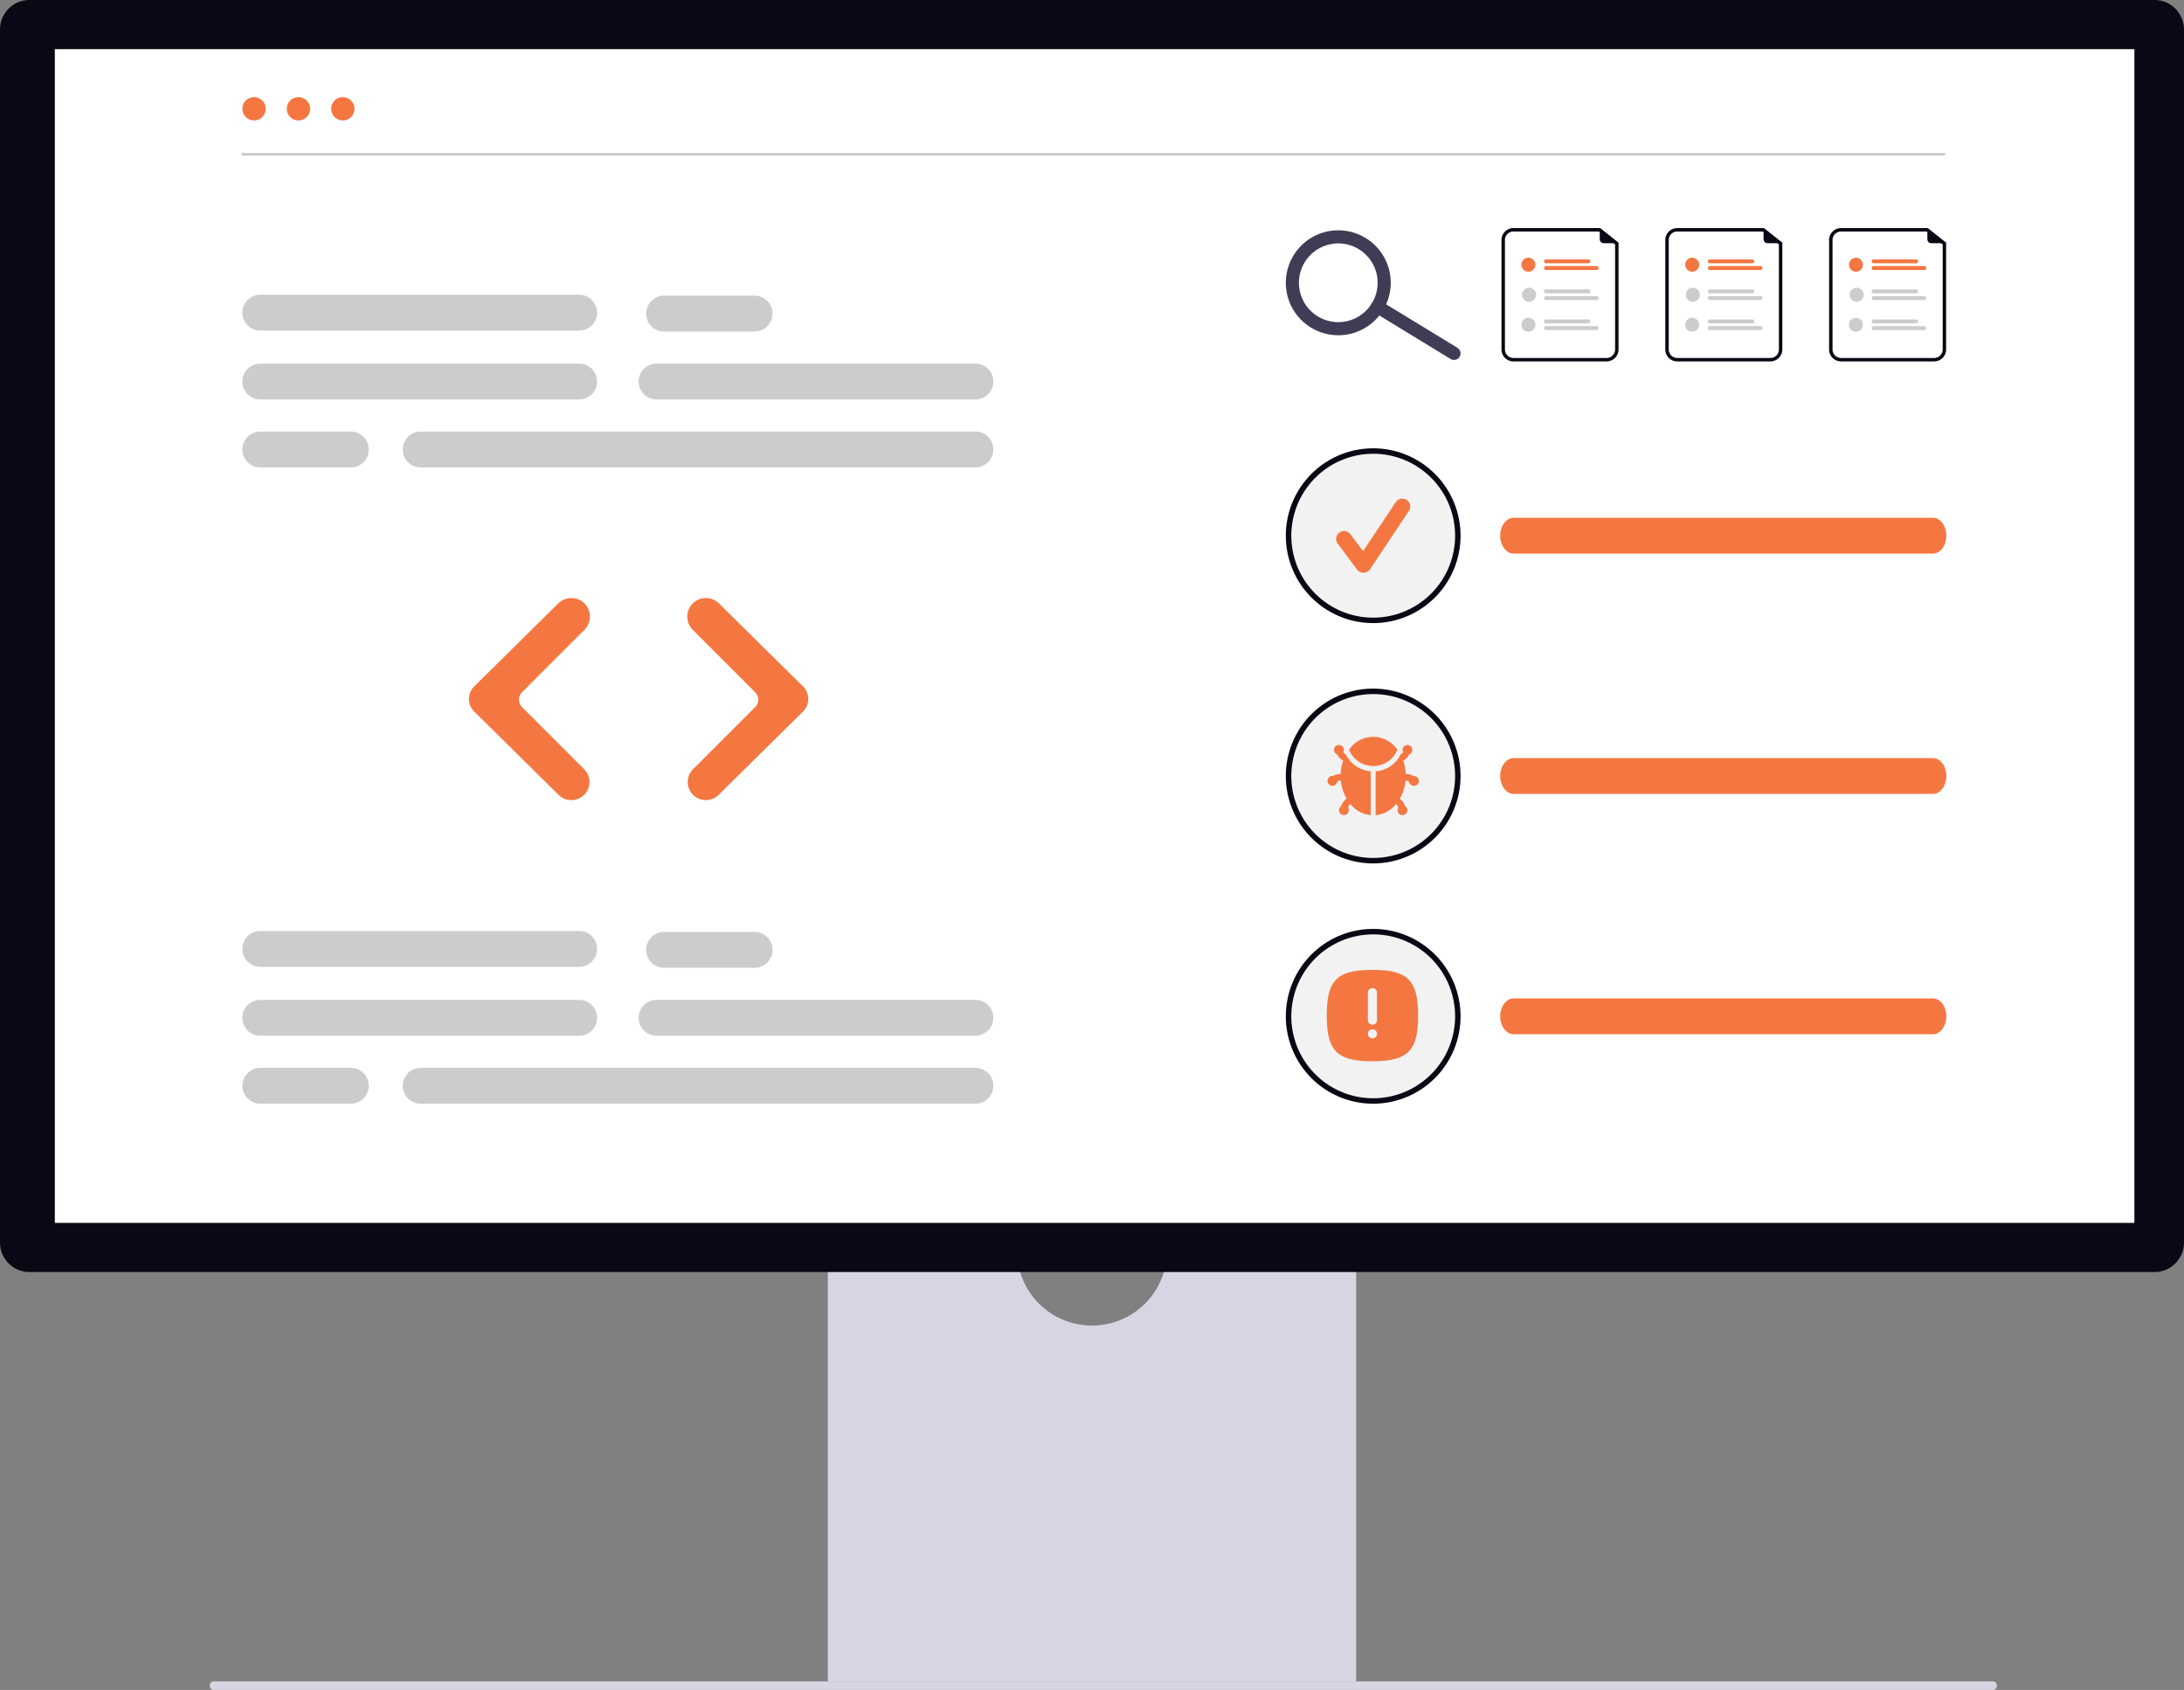 <svg xmlns="http://www.w3.org/2000/svg" xmlns:xlink="http://www.w3.org/1999/xlink" width="800.003" height="618.866" viewBox="0 0 800.003 618.866" role="img" artist="Katerina Limpitsouni" source="https://undraw.co/"><rect x="0" y="0" width="800.003" height="618.866" fill="#808080" stroke="none"/><g transform="translate(-560 -230.997)"><path d="M15.18,488.765a1.456,1.456,0,0,0,1.308,1.575H668.472a1.6,1.6,0,0,0,0-3.15H16.488a1.456,1.456,0,0,0-1.308,1.575Z" transform="translate(621.678 359.523)" fill="#d6d6e3"/><path d="M353.105,370.945a27.478,27.478,0,0,1-54.387,0H229.146V524.776H422.677V370.945H353.105Z" transform="translate(634.09 321.938)" fill="#d6d6e3"/><path d="M789.214,487.736H10.789A10.8,10.8,0,0,1,0,476.947V32.7A10.8,10.8,0,0,1,10.789,21.911H789.214A10.8,10.8,0,0,1,800,32.7V476.947a10.8,10.8,0,0,1-10.789,10.789Z" transform="translate(560 209.086)" fill="#090814"/><rect width="761.747" height="429.819" transform="translate(580.088 249)" fill="#fff"/><circle cx="4.283" cy="4.283" r="4.283" transform="translate(648.777 266.551)" fill="#f47742"/><circle cx="4.283" cy="4.283" r="4.283" transform="translate(665.036 266.551)" fill="#f47742"/><circle cx="4.283" cy="4.283" r="4.283" transform="translate(681.294 266.551)" fill="#f47742"/><path d="M713.3,268.912H596.492a6.566,6.566,0,1,1,0-13.132H713.3a6.566,6.566,0,1,1,0,13.132Z" transform="translate(58.852 108.377)" fill="#ccc"/><path d="M713.3,243.684H596.492a6.566,6.566,0,1,1,0-13.132H713.3a6.566,6.566,0,1,1,0,13.132Z" transform="translate(58.852 108.377)" fill="#ccc"/><path d="M629.668,293.794H596.492a6.566,6.566,0,1,1,0-13.132h33.176a6.566,6.566,0,0,1,0,13.132Z" transform="translate(58.852 108.377)" fill="#ccc"/><path d="M713.3,501.912H596.492a6.566,6.566,0,1,1,0-13.132H713.3a6.566,6.566,0,1,1,0,13.132Z" transform="translate(58.852 108.377)" fill="#ccc"/><path d="M713.3,476.684H596.492a6.566,6.566,0,0,1,0-13.132H713.3a6.566,6.566,0,0,1,0,13.132Z" transform="translate(58.852 108.377)" fill="#ccc"/><path d="M629.668,526.794H596.492a6.566,6.566,0,0,1,0-13.132h33.176a6.566,6.566,0,1,1,0,13.132Z" transform="translate(58.852 108.377)" fill="#ccc"/><path d="M667.048,400.36a6.619,6.619,0,0,1-4.665-1.909L631.456,367.91a6.446,6.446,0,0,1,0-9.173l30.8-30.418a6.833,6.833,0,0,1,9.61.03h0a6.825,6.825,0,0,1,0,9.64L648.98,360.88a3.813,3.813,0,0,0,0,5.386l22.764,22.765a6.634,6.634,0,0,1-4.7,11.329Z" transform="translate(102.235 123.641)" fill="#f47742"/><path d="M858.446,268.912H741.638a6.566,6.566,0,1,1,0-13.132H858.446a6.566,6.566,0,1,1,0,13.132Z" transform="translate(58.852 108.377)" fill="#ccc"/><path d="M858.446,293.794h-203.2a6.566,6.566,0,0,1,0-13.132h203.2a6.566,6.566,0,0,1,0,13.132Z" transform="translate(58.852 108.377)" fill="#ccc"/><path d="M777.579,244.03H744.4a6.566,6.566,0,1,1,0-13.132h33.176a6.566,6.566,0,0,1,0,13.132Z" transform="translate(58.852 108.377)" fill="#ccc"/><path d="M858.446,501.912H741.638a6.566,6.566,0,0,1,0-13.132H858.446a6.566,6.566,0,1,1,0,13.132Z" transform="translate(58.852 108.377)" fill="#ccc"/><path d="M858.446,526.794h-203.2a6.566,6.566,0,0,1,0-13.132h203.2a6.566,6.566,0,1,1,0,13.132Z" transform="translate(58.852 108.377)" fill="#ccc"/><path d="M777.579,477.03H744.4a6.566,6.566,0,1,1,0-13.132h33.176a6.566,6.566,0,1,1,0,13.132Z" transform="translate(58.852 108.377)" fill="#ccc"/><path d="M749.9,400.36a6.634,6.634,0,0,1-4.7-11.329l22.764-22.765a3.813,3.813,0,0,0,0-5.386L745.078,337.99a6.817,6.817,0,0,1,0-9.64h0a6.833,6.833,0,0,1,9.61-.03l30.8,30.418a6.446,6.446,0,0,1,0,9.173l-30.927,30.541A6.62,6.62,0,0,1,749.9,400.36Z" transform="translate(68.665 123.641)" fill="#f47742"/><path d="M807.135,293.794h-153.5c-2.739,0-4.96-2.94-4.96-6.566s2.221-6.566,4.96-6.566h153.5c2.739,0,4.96,2.94,4.96,6.566S809.875,293.794,807.135,293.794Z" transform="translate(460.852 139.943)" fill="#f47742"/><g transform="translate(0 0.172)"><circle cx="32" cy="32" r="32" transform="translate(1031 395)" fill="#f2f2f2"/><path d="M32,2A30.008,30.008,0,0,0,20.323,59.643,30.008,30.008,0,0,0,43.677,4.357,29.81,29.81,0,0,0,32,2m0-2A32,32,0,1,1,0,32,32,32,0,0,1,32,0Z" transform="translate(1031 395)" fill="#090814"/><path d="M967.127,342.526a2.9,2.9,0,0,1-2.32-1.16l-7.113-9.484a2.9,2.9,0,1,1,4.641-3.48l4.654,6.2,11.953-17.929a2.9,2.9,0,1,1,4.826,3.218l-14.226,21.34a2.9,2.9,0,0,1-2.333,1.291Z" transform="translate(92.316 98.045)" fill="#f47742"/></g><circle cx="32" cy="32" r="32" transform="translate(1031 483.172)" fill="#f2f2f2"/><path d="M32,2A30.008,30.008,0,0,0,20.323,59.643,30.008,30.008,0,0,0,43.677,4.357,29.81,29.81,0,0,0,32,2m0-2A32,32,0,1,1,0,32,32,32,0,0,1,32,0Z" transform="translate(1031 483.172)" fill="#090814"/><g transform="translate(0 0.172)"><path d="M535.492,334.3a10.661,10.661,0,0,0-17.712,0,9.561,9.561,0,0,0,17.712,0Z" transform="translate(536.364 171.086)" fill="#f47742"/><path d="M492.995,344.9a2.29,2.29,0,0,1-.44-.25,1.763,1.763,0,0,1-.484-.627,1.793,1.793,0,1,0-2.927.435,2,2,0,0,0,.425.342,1.234,1.234,0,0,1,.477.5,3.606,3.606,0,0,0,.829,1.089,7.246,7.246,0,0,0,1.136.8,16.559,16.559,0,0,0-.934,4.885,6.757,6.757,0,0,0-1.9.307,3.069,3.069,0,0,0-.882.44,2.12,2.12,0,0,0-.217-.015,1.8,1.8,0,1,0,1.681,2.427,1.146,1.146,0,0,1,.927-.749,4.19,4.19,0,0,1,.462-.03,16.083,16.083,0,0,0,2.135,6.661,5.239,5.239,0,0,0-1.985,2.712.75.75,0,0,0-.142.1,1.7,1.7,0,0,0-.21.195,1.793,1.793,0,1,0,3.009.587,1.176,1.176,0,0,1,.292-1.269,5.027,5.027,0,0,1,.425-.365,10.477,10.477,0,0,0,7.445,4.061V351.093A11.076,11.076,0,0,1,492.995,344.9Zm24.932,7.922a1.982,1.982,0,0,0-.217.015,3.385,3.385,0,0,0-.882-.44,6.707,6.707,0,0,0-1.9-.307,16.923,16.923,0,0,0-.934-4.882,7.245,7.245,0,0,0,1.136-.8,3.891,3.891,0,0,0,.859-1.141,1.054,1.054,0,0,1,.442-.437h0a1.793,1.793,0,1,0-2.5-.792,1.7,1.7,0,0,1-.484.627,4.714,4.714,0,0,1-.44.322,11,11,0,0,1-9.111,6.116v16.061a10.523,10.523,0,0,0,7.445-4.061c.157.125.29.237.4.342a1.214,1.214,0,0,1,.315,1.306,1.793,1.793,0,1,0,3.017-.582,1.7,1.7,0,0,0-.21-.195c-.082-.065-.142-.1-.142-.1a5.167,5.167,0,0,0-2-2.712,16.082,16.082,0,0,0,2.135-6.661,3.979,3.979,0,0,1,.442.03,1.2,1.2,0,0,1,.961.749,1.793,1.793,0,0,0,3.459-.544,1.821,1.821,0,0,0-1.8-1.913Z" transform="translate(559.998 162.176)" fill="#f47742"/></g><path d="M807.135,293.794h-153.5c-2.739,0-4.96-2.94-4.96-6.566s2.221-6.566,4.96-6.566h153.5c2.739,0,4.96,2.94,4.96,6.566S809.875,293.794,807.135,293.794Z" transform="translate(460.852 227.943)" fill="#f47742"/><circle cx="32" cy="32" r="32" transform="translate(1031 571.172)" fill="#f2f2f2"/><path d="M32,2A30.008,30.008,0,0,0,20.323,59.643,30.008,30.008,0,0,0,43.677,4.357,29.81,29.81,0,0,0,32,2m0-2A32,32,0,1,1,0,32,32,32,0,0,1,32,0Z" transform="translate(1031 571.172)" fill="#090814"/><path d="M18.723,2l1.074.008,1.03.028.5.022.968.057.925.077c7.838.761,11.121,3.9,11.984,11.549l.05.485.077.925.069,1.216.01.251.028,1.032.008,1.074L35.438,19.8l-.028,1.03-.022.5-.057.968-.077.925c-.761,7.838-3.9,11.121-11.549,11.984l-.485.05-.925.077-1.216.069-.251.01-1.032.028-1.074.008-1.074-.008-1.03-.028-.5-.022-.968-.057-.925-.077C6.388,34.494,3.1,31.353,2.242,23.705l-.05-.485L2.115,22.3,2.046,21.08l-.01-.251L2.008,19.8,2,19.265V18.182l.007-.532.028-1.03.022-.5.057-.968.077-.925c.761-7.838,3.9-11.121,11.549-11.984l.485-.05.925-.077,1.216-.069.251-.01,1.032-.028Q18.176,2,18.723,2Zm.017,21.741-.212.012a1.672,1.672,0,0,0,0,3.321l.2.012.212-.012a1.672,1.672,0,0,0,0-3.321ZM18.723,8.689a1.672,1.672,0,0,0-1.661,1.476l-.012.2V20.4l.012.2a1.672,1.672,0,0,0,3.321,0l.012-.2V10.362l-.012-.2a1.672,1.672,0,0,0-1.661-1.477Z" transform="translate(1043.999 584.172)" fill="#f47742"/><path d="M807.135,293.794h-153.5c-2.739,0-4.96-2.94-4.96-6.566s2.221-6.566,4.96-6.566h153.5c2.739,0,4.96,2.94,4.96,6.566S809.875,293.794,807.135,293.794Z" transform="translate(460.852 315.943)" fill="#f47742"/><path d="M624,.5H0v-1H624Z" transform="translate(648.5 287.5)" fill="#ccc"/><path d="M663.166,459.692a2.4,2.4,0,0,1-3.3.8L631.839,443.4a2.4,2.4,0,0,1,2.5-4.1l28.025,17.094A2.4,2.4,0,0,1,663.166,459.692Z" transform="translate(431.482 -98.039)" fill="#3f3d56"/><path d="M588.449,404.293a19.216,19.216,0,1,1-6.4-26.411A19.216,19.216,0,0,1,588.449,404.293Zm-28.709-17.511a14.412,14.412,0,1,0,19.808-4.8A14.412,14.412,0,0,0,559.741,386.782Z" transform="translate(478.174 -59.734)" fill="#3f3d56"/><g transform="translate(0.473 -0.816)"><path d="M520.977,283.537H486.841a4.371,4.371,0,0,1-4.366-4.366v-40.09a4.371,4.371,0,0,1,4.366-4.366H518.6l6.744,5.376v39.081A4.371,4.371,0,0,1,520.977,283.537Z" transform="translate(627.052 80.619)" fill="#090814"/><path d="M495.084,244.215a3.113,3.113,0,0,0-3.109,3.109v40.09a3.113,3.113,0,0,0,3.109,3.109H529.22a3.113,3.113,0,0,0,3.109-3.109V248.939l-5.927-4.724Z" transform="translate(618.809 72.376)" fill="#fff"/><path d="M616.6,322.782H601.062a.727.727,0,0,1,0-1.454H616.6a.727.727,0,1,1,0,1.454Z" transform="translate(524.786 5.465)" fill="#f47742"/><path d="M619.6,341.329H601.062a.727.727,0,1,1,0-1.454H619.6a.727.727,0,0,1,0,1.454Z" transform="translate(524.786 -10.627)" fill="#f47742"/><path d="M616.607,404.443H601.066a.727.727,0,0,0,0,1.454h15.541a.727.727,0,0,0,0-1.454Z" transform="translate(524.782 -66.651)" fill="#ccc"/><path d="M619.607,422.993h-18.54a.727.727,0,0,0,0,1.454h18.54a.727.727,0,0,0,0-1.454Z" transform="translate(524.782 -82.747)" fill="#ccc"/><path d="M616.6,489.018H601.062a.727.727,0,0,1,0-1.454H616.6a.727.727,0,1,1,0,1.454Z" transform="translate(524.786 -138.777)" fill="#ccc"/><path d="M619.6,507.565H601.062a.727.727,0,1,1,0-1.454H619.6a.727.727,0,0,1,0,1.454Z" transform="translate(524.786 -154.868)" fill="#ccc"/><ellipse cx="2.57" cy="2.57" rx="2.57" ry="2.57" transform="translate(1116.806 326.177)" fill="#f47742"/><path d="M544.63,402.356a2.57,2.57,0,0,1-2.569,2.571.55.55,0,0,1-.066,0,2.57,2.57,0,1,1,2.636-2.568Z" transform="translate(577.58 -62.611)" fill="#ccc"/><ellipse cx="2.57" cy="2.57" rx="2.57" ry="2.57" transform="translate(1116.806 348.173)" fill="#ccc"/><path d="M761.3,240.93h-5.283a1.454,1.454,0,0,1-1.454-1.454v-3.9a.091.091,0,0,1,.147-.071l6.646,5.265a.091.091,0,0,1-.056.162Z" transform="translate(390.964 79.953)" fill="#090814"/></g><g transform="translate(60.473 -0.816)"><path d="M520.977,283.537H486.841a4.371,4.371,0,0,1-4.366-4.366v-40.09a4.371,4.371,0,0,1,4.366-4.366H518.6l6.744,5.376v39.081A4.371,4.371,0,0,1,520.977,283.537Z" transform="translate(627.052 80.619)" fill="#090814"/><path d="M495.084,244.215a3.113,3.113,0,0,0-3.109,3.109v40.09a3.113,3.113,0,0,0,3.109,3.109H529.22a3.113,3.113,0,0,0,3.109-3.109V248.939l-5.927-4.724Z" transform="translate(618.809 72.376)" fill="#fff"/><path d="M616.6,322.782H601.062a.727.727,0,0,1,0-1.454H616.6a.727.727,0,1,1,0,1.454Z" transform="translate(524.786 5.465)" fill="#f47742"/><path d="M619.6,341.329H601.062a.727.727,0,1,1,0-1.454H619.6a.727.727,0,0,1,0,1.454Z" transform="translate(524.786 -10.627)" fill="#f47742"/><path d="M616.607,404.443H601.066a.727.727,0,0,0,0,1.454h15.541a.727.727,0,0,0,0-1.454Z" transform="translate(524.782 -66.651)" fill="#ccc"/><path d="M619.607,422.993h-18.54a.727.727,0,0,0,0,1.454h18.54a.727.727,0,0,0,0-1.454Z" transform="translate(524.782 -82.747)" fill="#ccc"/><path d="M616.6,489.018H601.062a.727.727,0,0,1,0-1.454H616.6a.727.727,0,1,1,0,1.454Z" transform="translate(524.786 -138.777)" fill="#ccc"/><path d="M619.6,507.565H601.062a.727.727,0,1,1,0-1.454H619.6a.727.727,0,0,1,0,1.454Z" transform="translate(524.786 -154.868)" fill="#ccc"/><ellipse cx="2.57" cy="2.57" rx="2.57" ry="2.57" transform="translate(1116.806 326.177)" fill="#f47742"/><path d="M544.63,402.356a2.57,2.57,0,0,1-2.569,2.571.55.55,0,0,1-.066,0,2.57,2.57,0,1,1,2.636-2.568Z" transform="translate(577.58 -62.611)" fill="#ccc"/><ellipse cx="2.57" cy="2.57" rx="2.57" ry="2.57" transform="translate(1116.806 348.173)" fill="#ccc"/><path d="M761.3,240.93h-5.283a1.454,1.454,0,0,1-1.454-1.454v-3.9a.091.091,0,0,1,.147-.071l6.646,5.265a.091.091,0,0,1-.056.162Z" transform="translate(390.964 79.953)" fill="#090814"/></g><g transform="translate(120.473 -0.816)"><path d="M520.977,283.537H486.841a4.371,4.371,0,0,1-4.366-4.366v-40.09a4.371,4.371,0,0,1,4.366-4.366H518.6l6.744,5.376v39.081A4.371,4.371,0,0,1,520.977,283.537Z" transform="translate(627.052 80.619)" fill="#090814"/><path d="M495.084,244.215a3.113,3.113,0,0,0-3.109,3.109v40.09a3.113,3.113,0,0,0,3.109,3.109H529.22a3.113,3.113,0,0,0,3.109-3.109V248.939l-5.927-4.724Z" transform="translate(618.809 72.376)" fill="#fff"/><path d="M616.6,322.782H601.062a.727.727,0,0,1,0-1.454H616.6a.727.727,0,1,1,0,1.454Z" transform="translate(524.786 5.465)" fill="#f47742"/><path d="M619.6,341.329H601.062a.727.727,0,1,1,0-1.454H619.6a.727.727,0,0,1,0,1.454Z" transform="translate(524.786 -10.627)" fill="#f47742"/><path d="M616.607,404.443H601.066a.727.727,0,0,0,0,1.454h15.541a.727.727,0,0,0,0-1.454Z" transform="translate(524.782 -66.651)" fill="#ccc"/><path d="M619.607,422.993h-18.54a.727.727,0,0,0,0,1.454h18.54a.727.727,0,0,0,0-1.454Z" transform="translate(524.782 -82.747)" fill="#ccc"/><path d="M616.6,489.018H601.062a.727.727,0,0,1,0-1.454H616.6a.727.727,0,1,1,0,1.454Z" transform="translate(524.786 -138.777)" fill="#ccc"/><path d="M619.6,507.565H601.062a.727.727,0,1,1,0-1.454H619.6a.727.727,0,0,1,0,1.454Z" transform="translate(524.786 -154.868)" fill="#ccc"/><ellipse cx="2.57" cy="2.57" rx="2.57" ry="2.57" transform="translate(1116.806 326.177)" fill="#f47742"/><path d="M544.63,402.356a2.57,2.57,0,0,1-2.569,2.571.55.55,0,0,1-.066,0,2.57,2.57,0,1,1,2.636-2.568Z" transform="translate(577.58 -62.611)" fill="#ccc"/><ellipse cx="2.57" cy="2.57" rx="2.57" ry="2.57" transform="translate(1116.806 348.173)" fill="#ccc"/><path d="M761.3,240.93h-5.283a1.454,1.454,0,0,1-1.454-1.454v-3.9a.091.091,0,0,1,.147-.071l6.646,5.265a.091.091,0,0,1-.056.162Z" transform="translate(390.964 79.953)" fill="#090814"/></g></g></svg>